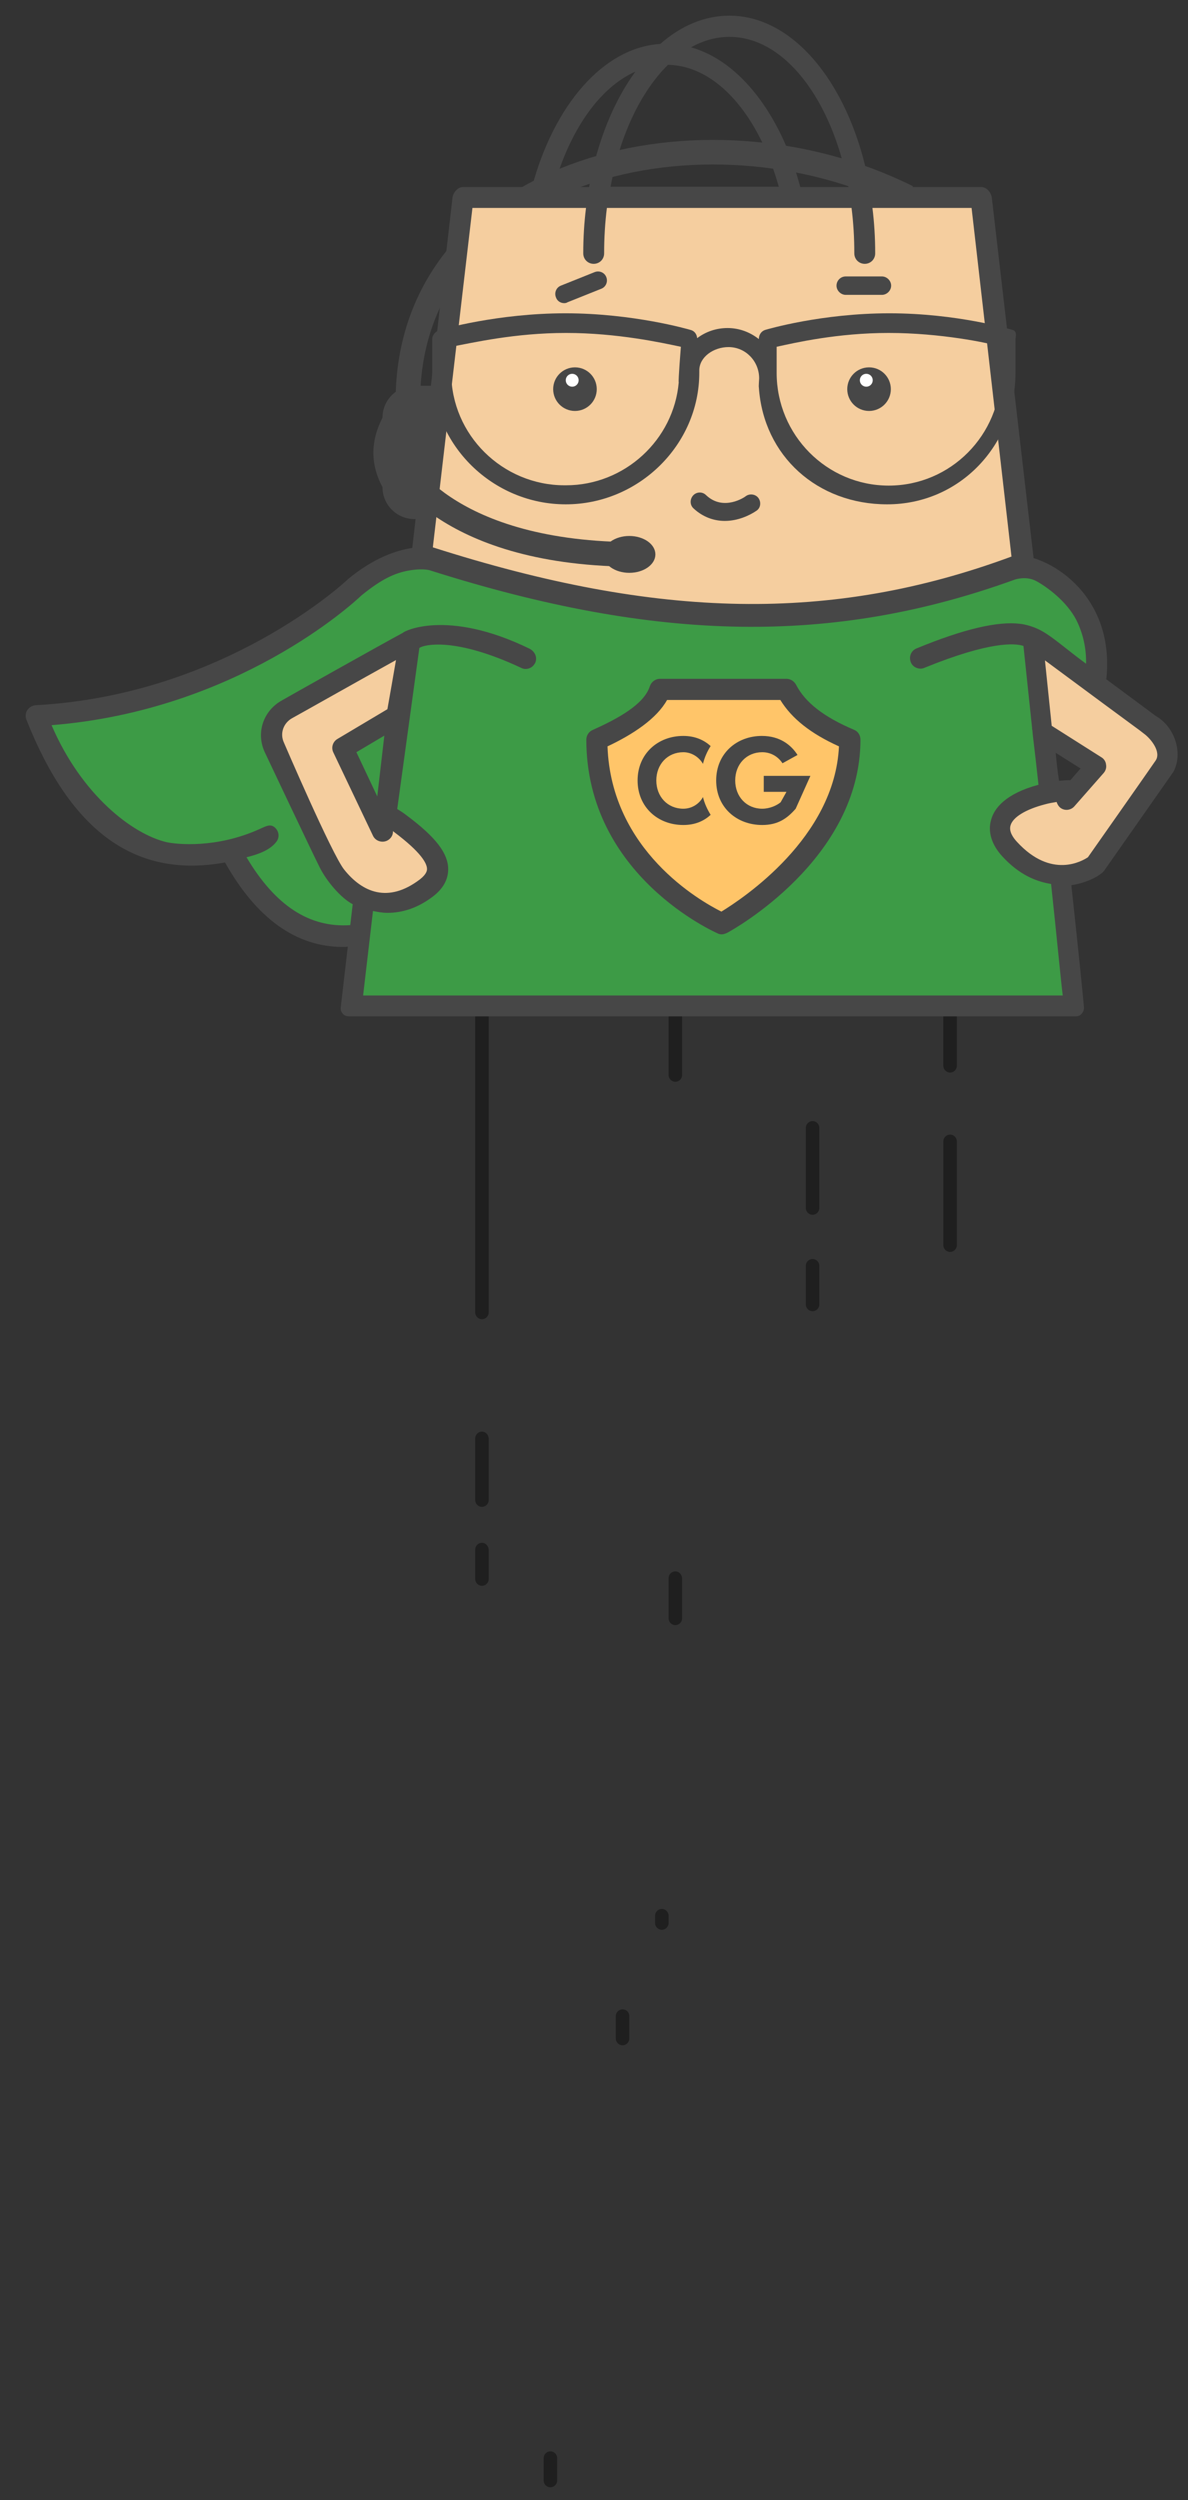 <?xml version="1.0" encoding="utf-8"?>
<!-- Generator: Adobe Illustrator 18.0.0, SVG Export Plug-In . SVG Version: 6.00 Build 0)  -->
<!DOCTYPE svg PUBLIC "-//W3C//DTD SVG 1.1//EN" "http://www.w3.org/Graphics/SVG/1.1/DTD/svg11.dtd">
<svg version="1.1" id="Layer_1" xmlns="http://www.w3.org/2000/svg" xmlns:xlink="http://www.w3.org/1999/xlink" x="0px" y="0px"
	 viewBox="0 0 387 814" enable-background="new 0 0 387 814" xml:space="preserve">
<rect x="0" y="0" width="387" height="814" fill="#333333" stroke="none"/>
<g opacity="0.4">
	<g>
		<path d="M157,305.5c-1.2,0-2.2,1-2.2,2.2v119.6c0,1.2,1,2.2,2.2,2.2c1.2,0,2.2-1,2.2-2.2V307.7C159.1,306.5,158.2,305.5,157,305.5
			z M157,466.1c-1.2,0-2.2,1-2.2,2.2v20.1c0,1.2,1,2.2,2.2,2.2c1.2,0,2.2-1,2.2-2.2v-20.1C159.1,467.1,158.2,466.1,157,466.1z
			 M157,502.3c-1.2,0-2.2,1-2.2,2.2v9.6c0,1.2,1,2.2,2.2,2.2c1.2,0,2.2-1,2.2-2.2v-9.6C159.1,503.3,158.2,502.3,157,502.3z
			 M220,304.2c-1.2,0-2.2,1-2.2,2.2V350c0,1.2,1,2.2,2.2,2.2c1.2,0,2.2-1,2.2-2.2v-43.7C222.1,305.1,221.2,304.2,220,304.2z
			 M220,511.6c-1.2,0-2.2,1-2.2,2.2v13.1c0,1.2,1,2.2,2.2,2.2c1.2,0,2.2-1,2.2-2.2v-13.1C222.1,512.6,221.2,511.6,220,511.6z
			 M215.6,621.5c-1.2,0-2.2,1-2.2,2.2v2.4c0,1.2,1,2.2,2.2,2.2c1.2,0,2.2-1,2.2-2.2v-2.4C217.8,622.5,216.8,621.5,215.6,621.5z
			 M309.5,369.4c-1.2,0-2.2,1-2.2,2.2v33.8c0,1.2,1,2.2,2.2,2.2c1.2,0,2.2-1,2.2-2.2v-33.8C311.7,370.4,310.7,369.4,309.5,369.4z
			 M309.5,305.4c-1.2,0-2.2,1-2.2,2.2V347c0,1.2,1,2.2,2.2,2.2c1.2,0,2.2-1,2.2-2.2v-39.5C311.7,306.4,310.7,305.4,309.5,305.4z
			 M179.3,798.1c-1.2,0-2.2,1-2.2,2.2v7.3c0,1.2,1,2.2,2.2,2.2c1.2,0,2.2-1,2.2-2.2v-7.3C181.5,799.1,180.5,798.1,179.3,798.1z
			 M202.8,654.2c-1.2,0-2.2,1-2.2,2.2v7.3c0,1.2,1,2.2,2.2,2.2c1.2,0,2.2-1,2.2-2.2v-7.3C205,655.1,204,654.2,202.8,654.2z
			 M264.7,409.9c-1.2,0-2.2,1-2.2,2.2v12.6c0,1.2,1,2.2,2.2,2.2c1.2,0,2.2-1,2.2-2.2v-12.6C266.9,410.9,265.9,409.9,264.7,409.9z
			 M264.7,365c-1.2,0-2.2,1-2.2,2.2v26.1c0,1.2,1,2.2,2.2,2.2c1.2,0,2.2-1,2.2-2.2v-26.1C266.9,366,265.9,365,264.7,365z"/>
	</g>
</g>
<path fill="none" stroke="#474747" stroke-width="8" stroke-miterlimit="10" d="M132.9,128.4C134.8,55,229,31,295.6,64.2"/>
<path fill="#474747" d="M143.4,169h-8.4c-5.7,0-10.4-4.6-10.4-10.4c-3.6-6.7-4.3-14.2,0-22.6c0-5.7,4.6-10.4,10.4-10.4h8.4
	c5.7,0,10.4,4.6,10.4,10.4v22.6C153.8,164.4,149.2,169,143.4,169z"/>
<path fill="#F5CE9F" d="M336.4,207.6c-8.3-71.8-16.5-143.4-16.5-143.4H150.9c0,0-8,69.4-16.2,140.1"/>
<path fill="#3D9B46" d="M356.2,225.5c6.2-26.3-11.8-40.3-23-42.1c-64.8,24.5-124.5,20-193.8-2.3c0,0-10-1.7-23.7,9.4
	c0,0-40,38.3-103.6,41.7c12,30.3,30,51.2,63.3,43.9c6.3,11.9,19.1,31,42.6,27.2c-1.9,16.7-3.1,26.8-3.1,26.8h235.3
	c0,0-15.1-89-12.7-116.4C338.2,205.8,355.3,224.7,356.2,225.5z"/>
<path fill="#F5CE9F" d="M132.7,268.3c-3.9-2.9-7.6-4.6-11-5.3c-4.4-9.3-9.7-20.4-9.7-20.4l18.1-10.7l3.7-24.3
	c-0.6,0.2-39.9,22.3-40,22.3c-4.5,2.5-6.4,7.8-4.1,12.5l19.6,41.3c2.9,3.5,16.3,17.2,31.8,5.4C148.6,283.5,144.3,276.9,132.7,268.3z
	"/>
<path fill="#F5CE9F" d="M374.6,233.7c-0.1,0-38.2-28.3-38.2-28.3l3.2,30.7l17.5,11.1l-7,7.9c-3.2-0.2-6.7,0.2-10.6,1.2
	c-13.7,3.5-17.1,10.8-10.7,17.8c12.3,13.4,24.7,7.9,28.1,5.1l22.5-32.1C381.7,242.5,379,236.2,374.6,233.7z"/>
<g>
	
		<path fill="#FFFFFF" stroke="#474747" stroke-width="3" stroke-linecap="round" stroke-linejoin="round" stroke-miterlimit="10" d="
		M129.3,207.6"/>
</g>
<path fill="#FFC569" d="M196.7,238.9c10.1-4.6,18.3-8.9,20.6-15.9h41.2c3.5,7,10.4,11.6,20.6,15.9c0,37.4-41.6,59.9-41.6,59.9
	S196.7,281.6,196.7,238.9z"/>
<path fill="#474747" d="M235.1,304.2c-0.5,0-0.9-0.1-1.3-0.3c-0.4-0.2-42.8-18.6-42.8-63.1c0-1.3,0.8-2.6,2-3.1
	c8.2-3.7,16.8-8.3,18.7-14.3c0.5-1.4,1.8-2.4,3.3-2.4h41.2c1.3,0,2.5,0.8,3.1,1.9c3,5.8,9,10.5,18.9,14.7c1.3,0.5,2.1,1.8,2.1,3.2
	c0,39-41.7,62-43.4,62.9C236.2,304,235.7,304.2,235.1,304.2z M197.9,243c1.2,33.9,30.1,50.3,37.1,53.8c7-4.3,36.9-24,38.3-53.8
	c-9.3-4.2-15.4-9.1-19.1-15.1h-36.9C213.9,234,206.2,239.1,197.9,243z"/>
<g>
	<path fill="#474747" d="M233.3,254.1c0-8.8,6.7-14.5,14.9-14.5c5.8,0,9.5,2.9,11.6,6.2l-4.9,2.7c-1.3-2-3.6-3.6-6.6-3.6
		c-5.1,0-8.8,3.9-8.8,9.2c0,5.3,3.7,9.2,8.8,9.2c2.5,0,4.8-1.1,6-2.1l1.9-3.4h-7.4v-5.2h15.2l-4.8,10.7c-2.8,3.2-5.8,5.3-10.9,5.3
		C240,268.6,233.3,262.9,233.3,254.1z"/>
</g>
<g>
	<path fill="#474747" d="M229,259.5c-1.2,2.2-3.6,3.8-6.4,3.8c-5.1,0-8.8-3.9-8.8-9.2c0-5.3,3.7-9.2,8.8-9.2c2.8,0,5.2,1.7,6.4,3.8
		c0.5-2.1,1.4-4.1,2.5-5.8c-2.1-1.9-5-3.3-8.9-3.3c-8.4,0-14.9,5.9-14.9,14.5c0,8.6,6.5,14.5,14.9,14.5c4,0,6.8-1.4,8.9-3.3
		C230.4,263.5,229.5,261.6,229,259.5z"/>
</g>
<path fill="#474747" d="M376.5,233.1c-1.1-0.8-8.6-6.4-16.6-12.3c0.2,0.1,0.3,0.2,0.5,0.3c1-9.5-1-16.9-3.6-22
	c-4.7-9.4-13-15.2-20.1-17.4L323.1,64.4c-0.2-1.7-1.7-3.5-3.4-3.5h-36.4c-5.8-32.2-24.1-55.8-45.7-55.8c-8.1,0-15.8,3.3-22.5,9.2
	c-18.7,1.2-34.7,20.1-41.8,46.6h-22.5c-1.7,0-3.2,1.8-3.4,3.5l-13.1,114c-4.8,0.7-12.3,3-21,10.2c-0.1,0.1-0.1,0.2-0.2,0.2
	c-0.4,0.4-40,37.5-101.5,40.8c-1.1,0.1-2.1,0.7-2.7,1.6c-0.6,0.9-0.7,2.1-0.3,3.1c14.5,36.6,35.6,51.8,64.7,46.5
	c10.3,18.3,23.2,27.5,38.4,27.5c0.5,0,1.1,0,1.6-0.1l-2.3,19.8c-0.1,1,0.2,1.5,0.8,2.2c0.7,0.7,1.6,0.7,2.6,0.7h235.3
	c1,0,1.9,0,2.5-0.7c0.7-0.7,1-1.5,0.9-2.4c0-0.2-1.5-15.8-4.1-39.6c4.6-0.7,8.2-2.5,10-4c0,0,0,0,0,0c0.1,0,0.1-0.1,0.1-0.1
	c0.1-0.1,0.3-0.3,0.4-0.4c0,0,0,0,0.1-0.1l22.5-32.1c0.1-0.2,0.2-0.3,0.3-0.5C385.4,244.9,382.6,236.6,376.5,233.1z M237.6,12
	c18.1,0,33.5,20.6,38.8,48.9h-15.7c-6.3-23.5-19.6-41-35.6-45.5C229.1,13.2,233.3,12,237.6,12z M217.6,21.1
	c15.9,0.3,29.6,16.5,36.1,39.7h-54.8C202,43.9,208.8,29.8,217.6,21.1z M207,23.3c-7.1,9.7-12.4,22.7-15.1,37.6h-11.5
	C185.6,42.4,195.3,28.5,207,23.3z M153.9,67.7h37c-0.6,4.8-0.9,9.7-0.9,14.8c0,1.9,1.5,3.4,3.4,3.4c1.9,0,3.4-1.5,3.4-3.4
	c0-5.1,0.3-10,0.9-14.8h79.7c0.6,4.8,0.9,9.7,0.9,14.8c0,1.9,1.5,3.4,3.4,3.4s3.4-1.5,3.4-3.4c0-5.1-0.3-10-0.9-14.8h32.3l13,113.5
	c-58.4,21.6-115,20.5-188.5-3L153.9,67.7z M118.3,324l3.2-27.4c1.5,0.3,3.1,0.6,4.7,0.6c4.8,0,9.8-1.5,14.8-5.3c3.3-2.5,5-5.5,5-8.9
	c0-5.2-4.1-10.5-13.5-17.5c-1-0.8-2.1-1.5-3.1-2.1l7.2-52.4c0,0,0.1-0.1,0.1-0.1c1.5-1,11.5-3.6,33.2,6.6c0.4,0.2,0.9,0.3,1.3,0.3
	c1.4,0,2.6-0.8,3.2-2.1c0.7-1.8-0.2-3.6-1.9-4.5c-27.1-13.2-41.3-5.5-41.2-5.2c-6.2,3.3-39.3,21.9-39.4,22c-6.2,3.4-8.6,10.7-5.6,17
	c0,0,15.6,33,17.8,37.3c2.1,4.3,6.8,10,10.8,12.1l-0.8,6.8c-13.3,0.9-24.4-6.3-33.8-22.1c4.2-1,7.8-2.5,9.7-5
	c1.2-1.5,0.9-3.6-0.6-4.8c-1.5-1.2-3.1-0.1-4.8,0.6c-14.1,6.4-27,5-30.3,4.3c-11.1-2.6-27.7-15.3-37.5-38.1
	c60.3-4.8,98.2-39.6,100.9-42.2c6.5-5.3,10.9-7.4,15.8-8.2s6.9,0.1,6.9,0.1c73.9,23.4,131.1,24.3,190.2,2.9c0,0,3.7-1.3,7,0.5
	c3.3,1.8,9.9,6.5,13.1,12.8c2.1,4.3,3.2,9,3.1,14.1c-6.4-4.7-10.7-8.6-14.3-10.6c-3.7-2.1-7.2-2.4-7.2-2.4c-7.3-0.9-18.4,1.7-33.7,8
	c-1.8,0.7-2.6,2.7-1.9,4.5c0.5,1.3,1.8,2.1,3.2,2.1c0.4,0,0.9-0.1,1.3-0.3c21.4-8.7,29.5-8,32.2-7.1l2.8,26.6c0,0,0,0,0,0.1
	c0,0.2,0,0.4,0.1,0.7l0.1,1.1c0,0,0,0.1,0,0.1c0.7,5.7,1.3,11.2,1.9,16.6c-10.8,2.9-14.4,7.7-15.4,11.3c-1.2,3.9,0.1,8.2,3.6,12
	c5.4,5.9,10.9,8.2,15.9,9c1.9,17.5,3.2,31.7,3.8,36.3H118.3z M109.9,240.6c-1.5,0.9-2.1,2.8-1.3,4.4l12.9,27.1
	c0.8,1.7,2.9,2.4,4.6,1.6c1.2-0.6,2-1.8,1.9-3.1c0.1,0.1,0.3,0.2,0.4,0.3c8.8,6.6,10.7,10.2,10.7,12c0,0.4,0,1.6-2.3,3.4
	c-10.4,7.9-18.8,4.2-24.7-3.2c-4-5-19.6-41.3-19.6-41.3c-1.4-3-0.2-6.4,2.7-8c1.7-0.9,23.1-13,33.8-18.9c0,0-2.7,15.6-2.8,16
	L109.9,240.6z M125.2,239.5l-2.3,19.8l-6.8-14.4L125.2,239.5z M376.4,247.7c-1.9,2.8-22,31.4-22,31.4c-1.8,1.2-11.9,7.2-23.1-5
	c-1.3-1.4-2.7-3.4-2.1-5.4c0.8-2.7,5-5.2,11.1-6.8c1.4-0.4,2.7-0.6,3.9-0.8c0.2,0.6,0.5,1.2,1,1.7c1.4,1.3,3.6,1.1,4.8-0.3l9.5-10.8
	c0.7-0.8,1-1.8,0.8-2.8c-0.1-1-0.7-1.9-1.6-2.4l-16.1-10.2l-2.2-21.3c32,23.7,30.3,22.3,32.3,23.9
	C375,240.6,378.4,244.9,376.4,247.7z M343.9,245.1l8.1,5.1l-3.3,3.8c-1.2,0-2.4,0.1-3.7,0.2C344.5,251.2,344.2,248.2,343.9,245.1z"
	/>
<ellipse fill="#474747" cx="205" cy="180.5" rx="8.5" ry="6"/>
<path fill="none" stroke="#474747" stroke-width="8" stroke-miterlimit="10" d="M129.8,150.3c0,0,14.2,29.5,75.2,30.2"/>
<g>
	<g>
		<circle fill="#474747" cx="187.3" cy="126.7" r="7.1"/>
	</g>
	<g>
		<circle fill="#FFFFFF" cx="186.4" cy="123.8" r="2.1"/>
	</g>
	<g>
		<circle fill="#474747" cx="283.1" cy="126.7" r="7.1"/>
	</g>
	<g>
		<circle fill="#FFFFFF" cx="282.2" cy="123.8" r="2.1"/>
	</g>
</g>
<g>
	<path fill="#474747" d="M183.8,98.7c-1.2,0-2.3-0.7-2.7-1.9c-0.6-1.5,0.1-3.2,1.6-3.8l11-4.4c1.5-0.6,3.2,0.1,3.8,1.6
		c0.6,1.5-0.1,3.2-1.6,3.8l-11,4.4C184.6,98.6,184.2,98.7,183.8,98.7z"/>
</g>
<g>
	<path fill="#474747" d="M287.3,96h-11.8c-1.6,0-3-1.4-3-3s1.3-3,3-3h11.8c1.6,0,3,1.4,3,3S288.9,96,287.3,96z"/>
</g>
<g>
	<path fill="#474747" d="M236.1,169.6c-3.3,0-7-1.1-10.2-4.1c-1.2-1.1-1.2-3-0.1-4.2c1.1-1.2,3-1.3,4.2-0.1c5.7,5.4,12.7,0.6,13,0.3
		c1.3-0.9,3.2-0.6,4.1,0.7c0.9,1.3,0.7,3.2-0.7,4.1C244.2,167.8,240.4,169.6,236.1,169.6z"/>
</g>
<path fill="#474747" d="M329.8,107.4c-0.7-0.2-18-5.4-40.1-5.4s-39.7,5.2-40.4,5.4c-1.3,0.4-2.1,1.6-2.1,3
	c-2.8-2.2-6.3-3.6-10.2-3.6c-3.7,0-7.1,1.2-9.9,3.3c-0.1-1.3-0.9-2.4-2.2-2.7c-0.7-0.2-18.6-5.4-40.7-5.4c-22.1,0-40.1,5.2-40.9,5.4
	c-1.3,0.4-2.5,1.6-2.5,3v10.9c0,23.7,19.8,42.9,43.5,42.9c23.7,0,43.5-19.3,43.5-42.9v-0.7c0-4.4,4.7-7.6,9.5-7.6
	c5.6,0,10,4.6,10,10.2c0,0.3-0.2,2.6-0.1,2.9c1.5,22.4,19.1,38.1,41.8,38.1c23.7,0,41.8-19.3,41.8-42.9v-10.9
	C331,109,331.2,107.8,329.8,107.4z M184.4,158h-0.5c-20.2,0-36.9-16.4-36.9-36.6v-8.5c7-1.3,20.6-4.5,37.4-4.5
	c16.8,0,31.2,3.2,37.4,4.5c0,0-0.9,11.2-0.7,11.6C219.5,143.2,203.5,158,184.4,158z M326,121.4c0,20.2-16.3,36.7-36.5,36.7
	S253,141.6,253,121.4v-8.5c6-1.3,19.7-4.5,36.5-4.5s32.5,3.2,36.5,4.5V121.4z"/>
</svg>
